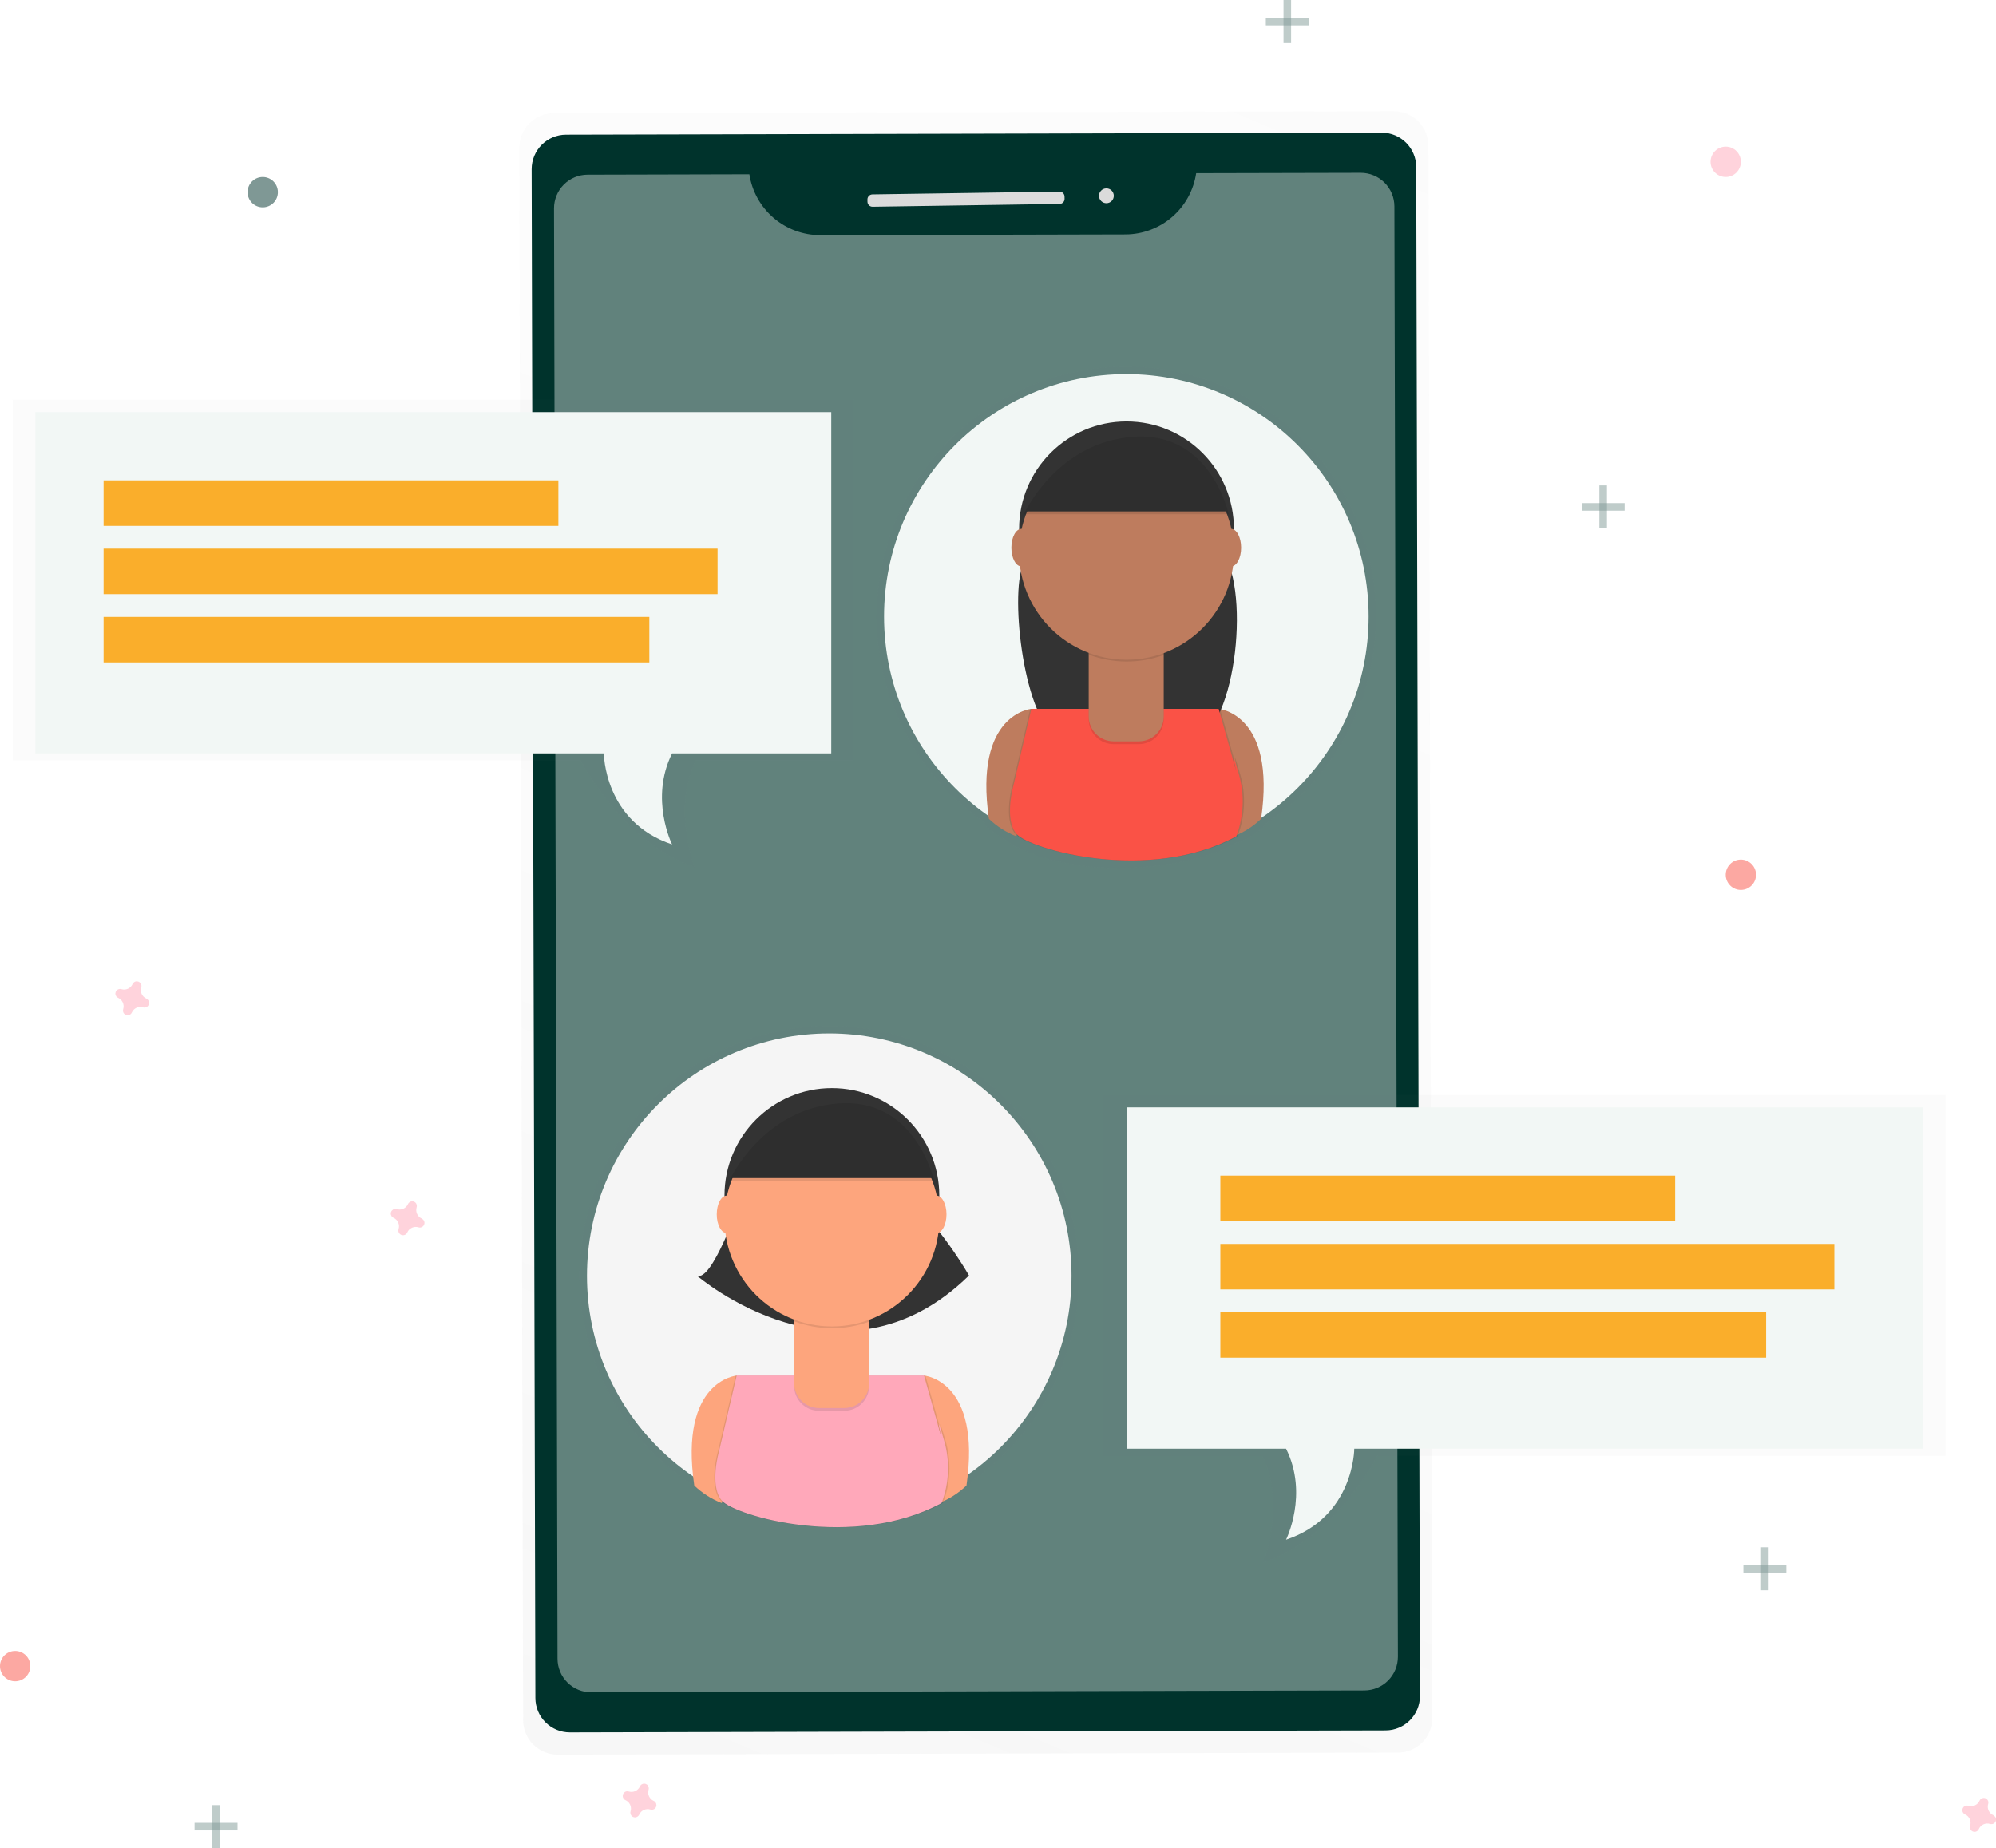 <svg width="487" height="451" viewBox="0 0 487 451" fill="none" xmlns="http://www.w3.org/2000/svg">
<g clip-path="url(#clip0)">
<g opacity="0.5">
<path opacity="0.5" d="M340.084 27.14L135.11 27.64C134.004 27.642 132.909 27.863 131.888 28.289C130.867 28.715 129.939 29.339 129.159 30.124C128.379 30.909 127.761 31.84 127.34 32.864C126.919 33.888 126.705 34.985 126.708 36.092L127.639 419.775C127.641 420.883 127.862 421.979 128.287 423.001C128.713 424.023 129.336 424.951 130.12 425.732C130.905 426.512 131.835 427.131 132.858 427.552C133.882 427.973 134.978 428.188 136.084 428.185L341.058 427.685C342.165 427.683 343.261 427.462 344.282 427.035C345.304 426.609 346.231 425.985 347.012 425.199C347.792 424.413 348.41 423.482 348.83 422.457C349.251 421.432 349.465 420.334 349.461 419.226L348.53 35.543C348.527 34.437 348.306 33.341 347.88 32.32C347.453 31.299 346.83 30.372 346.046 29.591C345.262 28.811 344.332 28.193 343.309 27.772C342.286 27.352 341.19 27.137 340.084 27.14V27.14Z" fill="url(#paint0_linear)"/>
</g>
<path d="M337.115 32.379L138.103 32.865C133.459 32.877 129.704 36.654 129.715 41.301L130.626 414.359C130.637 419.007 134.411 422.765 139.055 422.754L338.067 422.267C342.711 422.256 346.466 418.479 346.455 413.831L345.544 40.773C345.533 36.126 341.759 32.367 337.115 32.379Z" fill="#00332C"/>
<path opacity="0.4" d="M291.852 42.262C291.239 46.397 289.167 50.177 286.011 52.916C282.855 55.656 278.824 57.175 274.647 57.199L200.098 57.378C195.924 57.37 191.89 55.869 188.724 53.146C185.559 50.423 183.471 46.656 182.837 42.527L143.352 42.626C142.276 42.628 141.21 42.843 140.216 43.258C139.222 43.672 138.32 44.279 137.56 45.042C136.801 45.806 136.199 46.712 135.789 47.709C135.379 48.705 135.17 49.773 135.172 50.85L136.029 404.783C136.031 405.861 136.246 406.928 136.661 407.923C137.075 408.918 137.682 409.822 138.446 410.582C139.209 411.343 140.115 411.945 141.112 412.355C142.108 412.764 143.175 412.974 144.252 412.97L332.89 412.514C333.967 412.511 335.033 412.297 336.027 411.882C337.02 411.468 337.923 410.861 338.682 410.097C339.442 409.334 340.044 408.428 340.454 407.431C340.864 406.435 341.073 405.367 341.071 404.29L340.214 50.356C340.211 49.279 339.997 48.212 339.583 47.218C339.168 46.223 338.562 45.32 337.799 44.56C337.036 43.8 336.131 43.197 335.135 42.787C334.14 42.377 333.073 42.167 331.996 42.169L291.852 42.262Z" fill="#F2F7F5"/>
<path d="M258.485 46.748L212.86 47.433C212.179 47.444 211.635 48.004 211.645 48.686L211.654 49.228C211.664 49.91 212.224 50.454 212.905 50.444L258.53 49.758C259.211 49.748 259.755 49.187 259.745 48.506L259.736 47.963C259.726 47.282 259.166 46.738 258.485 46.748Z" fill="#DBDBDB"/>
<path d="M269.975 49.58C270.973 49.565 271.769 48.744 271.754 47.746C271.739 46.747 270.918 45.95 269.921 45.965C268.923 45.98 268.127 46.802 268.142 47.8C268.157 48.798 268.978 49.595 269.975 49.58Z" fill="#DBDBDB"/>
<g opacity="0.5">
<path opacity="0.5" d="M263.273 311.338C263.277 300.808 260.556 290.457 255.377 281.291C250.197 272.126 242.734 264.459 233.715 259.037C224.695 253.614 214.427 250.622 203.909 250.35C193.391 250.078 182.982 252.536 173.695 257.485C164.409 262.434 156.56 269.705 150.914 278.591C145.269 287.476 142.018 297.673 141.478 308.189C140.939 318.705 143.129 329.182 147.836 338.6C152.543 348.017 159.606 356.054 168.338 361.929L168.375 362.201C170.365 364.109 172.714 365.605 175.285 366.599L175.365 366.328C178.22 368.796 190.234 372.701 204.037 372.664H204.339C213.081 372.664 222.574 371.122 230.921 366.599C230.921 366.599 230.995 366.439 231.106 366.137C233.22 365.143 235.16 363.813 236.851 362.201C236.884 361.966 236.917 361.736 236.95 361.51C245.071 355.907 251.71 348.413 256.295 339.673C260.881 330.934 263.275 321.21 263.273 311.338V311.338Z" fill="url(#paint1_linear)"/>
</g>
<path d="M202.329 370.505C234.977 370.505 261.442 344.018 261.442 311.344C261.442 278.671 234.977 252.184 202.329 252.184C169.682 252.184 143.217 278.671 143.217 311.344C143.217 344.018 169.682 370.505 202.329 370.505Z" fill="#F5F5F5"/>
<path d="M179.748 335.671C179.748 335.671 165.662 336.825 169.392 362.503C171.321 364.36 173.598 365.815 176.093 366.785L184.014 339.953L179.748 335.671Z" fill="#FDA57D"/>
<path d="M225.453 335.671C225.453 335.671 239.539 336.825 235.81 362.503C233.881 364.36 231.603 365.815 229.109 366.785L221.187 339.94L225.453 335.671Z" fill="#FDA57D"/>
<path d="M180.359 293.588C180.359 293.588 173.658 313.109 170.002 311.258C170.002 311.258 205.276 341.754 236.426 311.258C236.426 311.258 230.94 301.497 223.018 293.57L180.359 293.588Z" fill="#333333"/>
<path d="M202.971 317.983C217.444 317.983 229.176 306.241 229.176 291.756C229.176 277.271 217.444 265.529 202.971 265.529C188.498 265.529 176.765 277.271 176.765 291.756C176.765 306.241 188.498 317.983 202.971 317.983Z" fill="#333333"/>
<path opacity="0.1" d="M225.182 335.671H179.483L175.217 353.97C175.217 353.97 172.715 362.441 175.834 366.168C178.953 369.894 208.063 378.365 229.466 366.785C231.333 361.907 231.55 356.552 230.083 351.539C227.617 343.001 229.466 350.922 229.466 350.922L225.182 335.671Z" fill="black"/>
<path opacity="0.1" d="M225.792 335.671H180.087L175.822 353.97C175.822 353.97 173.319 362.441 176.438 366.168C179.557 369.894 208.667 378.365 230.07 366.785C231.937 361.907 232.154 356.552 230.687 351.539C228.221 343.001 230.07 350.922 230.07 350.922L225.792 335.671Z" fill="black"/>
<path d="M225.453 335.671H179.748L175.482 353.97C175.482 353.97 172.98 362.441 176.099 366.168C179.218 369.894 208.328 378.365 229.731 366.785C231.598 361.907 231.815 356.552 230.348 351.539C227.882 343.001 229.731 350.922 229.731 350.922L225.453 335.671Z" fill="#FFA8BA"/>
<path opacity="0.1" d="M193.767 320.488H212.063V338.194C212.063 338.992 211.906 339.783 211.601 340.52C211.296 341.257 210.849 341.927 210.285 342.492C209.721 343.056 209.052 343.504 208.315 343.809C207.578 344.114 206.789 344.272 205.991 344.272H199.827C198.216 344.272 196.672 343.631 195.533 342.492C194.394 341.352 193.754 339.806 193.754 338.194V320.488H193.767Z" fill="black"/>
<path d="M193.767 319.815H212.063V337.522C212.063 338.32 211.906 339.11 211.601 339.848C211.296 340.585 210.849 341.255 210.285 341.819C209.721 342.383 209.052 342.831 208.315 343.136C207.578 343.442 206.789 343.599 205.991 343.599H199.827C198.216 343.599 196.672 342.959 195.533 341.819C194.394 340.679 193.754 339.134 193.754 337.522V319.815H193.767Z" fill="#FDA57D"/>
<path opacity="0.1" d="M193.804 322.45C199.697 324.653 206.183 324.671 212.088 322.499V320.253H193.804V322.45Z" fill="black"/>
<path d="M202.971 323.677C217.444 323.677 229.176 311.935 229.176 297.45C229.176 282.965 217.444 271.223 202.971 271.223C188.498 271.223 176.765 282.965 176.765 297.45C176.765 311.935 188.498 323.677 202.971 323.677Z" fill="#FDA57D"/>
<path d="M177.924 287.486H227.894C227.894 287.486 223.628 267.293 204.74 268.583C185.851 269.872 177.924 287.486 177.924 287.486Z" fill="#333333"/>
<path d="M177.313 300.905C178.658 300.905 179.748 298.858 179.748 296.334C179.748 293.809 178.658 291.762 177.313 291.762C175.969 291.762 174.878 293.809 174.878 296.334C174.878 298.858 175.969 300.905 177.313 300.905Z" fill="#FDA57D"/>
<path d="M228.498 300.905C229.843 300.905 230.933 298.858 230.933 296.334C230.933 293.809 229.843 291.762 228.498 291.762C227.154 291.762 226.063 293.809 226.063 296.334C226.063 298.858 227.154 300.905 228.498 300.905Z" fill="#FDA57D"/>
<path opacity="0.1" d="M177.924 288.165H227.894C227.894 288.165 223.628 267.972 204.74 269.261C185.851 270.551 177.924 288.165 177.924 288.165Z" fill="black"/>
<g opacity="0.5">
<path opacity="0.5" d="M213.876 150.446C213.872 139.917 216.593 129.565 221.772 120.4C226.952 111.234 234.415 103.567 243.434 98.145C252.453 92.723 262.722 89.73 273.24 89.458C283.758 89.186 294.167 91.644 303.453 96.593C312.74 101.542 320.589 108.814 326.234 117.699C331.88 126.585 335.131 136.782 335.671 147.298C336.21 157.814 334.02 168.29 329.313 177.708C324.606 187.125 317.543 195.163 308.811 201.037L308.774 201.309C306.788 203.236 304.439 204.748 301.864 205.757L301.784 205.486C298.929 207.954 286.914 211.859 273.112 211.822H272.81C264.068 211.822 254.575 210.28 246.228 205.757C246.228 205.757 246.154 205.597 246.043 205.294C243.929 204.3 241.988 202.971 240.297 201.358C240.265 201.124 240.232 200.893 240.199 200.667C232.071 195.06 225.428 187.558 220.842 178.809C216.256 170.06 213.865 160.326 213.876 150.446V150.446Z" fill="url(#paint2_linear)"/>
</g>
<path d="M274.813 209.613C307.46 209.613 333.926 183.126 333.926 150.453C333.926 117.779 307.46 91.292 274.813 91.292C242.166 91.292 215.701 117.779 215.701 150.453C215.701 183.126 242.166 209.613 274.813 209.613Z" fill="#F2F7F5"/>
<path d="M251.64 172.984C251.64 172.984 237.554 174.138 241.284 199.816C243.214 201.668 245.491 203.119 247.985 204.085L255.906 177.253L251.64 172.984Z" fill="#BE7C5E"/>
<path d="M297.339 172.984C297.339 172.984 311.425 174.138 307.695 199.816C305.766 201.668 303.488 203.119 300.994 204.085L293.073 177.253L297.339 172.984Z" fill="#BE7C5E"/>
<path d="M252.245 130.901C252.245 130.901 251.16 134.06 249.625 137.688C246.271 145.708 250.099 176.377 258.119 179.641C267.12 183.343 278.956 185.663 291.254 181.177C301.938 177.278 305.236 142.309 297.678 133.825C296.79 132.826 295.866 131.833 294.898 130.87L252.245 130.901Z" fill="#333333"/>
<path d="M274.856 155.302C289.33 155.302 301.062 143.56 301.062 129.075C301.062 114.59 289.33 102.848 274.856 102.848C260.383 102.848 248.651 114.59 248.651 129.075C248.651 143.56 260.383 155.302 274.856 155.302Z" fill="#333333"/>
<path opacity="0.1" d="M297.074 172.984H251.369L247.103 191.283C247.103 191.283 244.6 199.754 247.72 203.481C250.839 207.207 279.948 215.678 301.352 204.098C303.219 199.22 303.436 193.865 301.969 188.852C299.503 180.314 301.352 188.235 301.352 188.235L297.074 172.984Z" fill="black"/>
<path opacity="0.1" d="M297.678 172.984H251.973L247.707 191.283C247.707 191.283 245.205 199.754 248.324 203.481C251.443 207.207 280.553 215.678 301.956 204.098C303.823 199.22 304.04 193.865 302.573 188.852C300.107 180.314 301.956 188.235 301.956 188.235L297.678 172.984Z" fill="black"/>
<path d="M297.339 172.984H251.64L247.374 191.283C247.374 191.283 244.872 199.754 247.991 203.481C251.11 207.207 280.22 215.678 301.623 204.098C303.49 199.22 303.707 193.865 302.24 188.852C299.774 180.314 301.623 188.235 301.623 188.235L297.339 172.984Z" fill="#FA5246"/>
<path opacity="0.1" d="M265.653 157.807H283.937V175.514C283.937 177.125 283.297 178.671 282.158 179.811C281.02 180.95 279.475 181.591 277.865 181.591H271.7C270.09 181.591 268.545 180.95 267.406 179.811C266.268 178.671 265.628 177.125 265.628 175.514V157.807H265.653Z" fill="black"/>
<path d="M265.653 157.128H283.937V174.835C283.937 176.447 283.297 177.992 282.158 179.132C281.02 180.272 279.475 180.912 277.865 180.912H271.7C270.09 180.912 268.545 180.272 267.406 179.132C266.268 177.992 265.628 176.447 265.628 174.835V157.128H265.653Z" fill="#BE7C5E"/>
<path opacity="0.1" d="M265.696 159.763C271.589 161.966 278.075 161.984 283.98 159.812V157.566H265.696V159.763Z" fill="black"/>
<path d="M274.856 160.99C289.33 160.99 301.062 149.248 301.062 134.763C301.062 120.278 289.33 108.536 274.856 108.536C260.383 108.536 248.651 120.278 248.651 134.763C248.651 149.248 260.383 160.99 274.856 160.99Z" fill="#BE7C5E"/>
<path d="M249.809 124.805H299.78C299.78 124.805 295.514 104.612 276.626 105.902C257.737 107.191 249.809 124.805 249.809 124.805Z" fill="#333333"/>
<path d="M249.199 138.218C250.544 138.218 251.634 136.171 251.634 133.647C251.634 131.122 250.544 129.075 249.199 129.075C247.854 129.075 246.764 131.122 246.764 133.647C246.764 136.171 247.854 138.218 249.199 138.218Z" fill="#BE7C5E"/>
<path d="M300.384 138.218C301.729 138.218 302.819 136.171 302.819 133.647C302.819 131.122 301.729 129.075 300.384 129.075C299.039 129.075 297.949 131.122 297.949 133.647C297.949 136.171 299.039 138.218 300.384 138.218Z" fill="#BE7C5E"/>
<path opacity="0.1" d="M249.809 125.484H299.78C299.78 125.484 295.514 105.291 276.626 106.58C257.737 107.87 249.809 125.484 249.809 125.484Z" fill="black"/>
<g opacity="0.5">
<path opacity="0.5" d="M3.082 97.548V185.601H141.7C141.7 185.601 151.934 205.757 169.527 211.618C169.527 211.618 163.911 197.342 169.774 185.601H208.365V97.548H3.082Z" fill="url(#paint3_linear)"/>
</g>
<path d="M8.63 100.565V183.855H147.335C147.335 183.855 147.335 200.513 163.979 206.066C163.979 206.066 158.431 194.96 163.979 183.855H202.816V100.565H8.63Z" fill="#F2F7F5"/>
<path d="M136.238 117.223H25.275V128.328H136.238V117.223Z" fill="#FAAE2B"/>
<path d="M175.076 133.881H25.275V144.986H175.076V133.881Z" fill="#FAAE2B"/>
<path d="M158.431 150.539H25.275V161.644H158.431V150.539Z" fill="#FAAE2B"/>
<g opacity="0.5">
<path opacity="0.5" d="M474.677 267.213V355.266H336.065C336.065 355.266 325.832 375.422 308.232 381.283C308.232 381.283 313.848 367.007 307.985 355.266H269.395V267.213H474.677Z" fill="url(#paint4_linear)"/>
</g>
<path d="M469.129 270.23V353.52H330.424C330.424 353.52 330.424 370.178 313.78 375.73C313.78 375.73 319.328 364.625 313.78 353.52H274.943V270.23H469.129Z" fill="#F2F7F5"/>
<path d="M408.715 286.888H297.752V297.993H408.715V286.888Z" fill="#FAAE2B"/>
<path d="M447.552 303.546H297.752V314.651H447.552V303.546Z" fill="#FAAE2B"/>
<path d="M430.908 320.204H297.752V331.309H430.908V320.204Z" fill="#FAAE2B"/>
<g opacity="0.5">
<path opacity="0.5" d="M53.632 440.512H51.783V451H53.632V440.512Z" fill="#00332C"/>
<path opacity="0.5" d="M57.948 446.681V444.83H47.468V446.681H57.948Z" fill="#00332C"/>
</g>
<g opacity="0.5">
<path opacity="0.5" d="M392.071 118.457H390.221V128.945H392.071V118.457Z" fill="#00332C"/>
<path opacity="0.5" d="M396.386 124.627V122.776H385.906V124.627H396.386Z" fill="#00332C"/>
</g>
<g opacity="0.5">
<path opacity="0.5" d="M431.524 377.581H429.675V388.07H431.524V377.581Z" fill="#00332C"/>
<path opacity="0.5" d="M435.84 383.751V381.9H425.36V383.751H435.84Z" fill="#00332C"/>
</g>
<g opacity="0.5">
<path opacity="0.5" d="M315.013 0H313.163V10.488H315.013V0Z" fill="#00332C"/>
<path opacity="0.5" d="M319.328 6.17V4.319L308.848 4.319V6.17L319.328 6.17Z" fill="#00332C"/>
</g>
<path opacity="0.5" d="M159.479 439.469C158.975 439.242 158.57 438.838 158.343 438.333C158.116 437.829 158.082 437.258 158.246 436.73C158.273 436.648 158.289 436.563 158.295 436.477V436.477C158.311 436.233 158.248 435.99 158.114 435.785C157.981 435.58 157.785 435.423 157.556 435.338C157.326 435.254 157.076 435.246 156.841 435.315C156.607 435.385 156.401 435.528 156.255 435.724V435.724C156.205 435.793 156.164 435.868 156.132 435.946C155.905 436.451 155.501 436.856 154.997 437.083C154.493 437.31 153.923 437.345 153.395 437.18C153.313 437.154 153.228 437.137 153.142 437.131V437.131C152.898 437.115 152.655 437.178 152.45 437.312C152.245 437.445 152.089 437.641 152.005 437.871C151.92 438.101 151.912 438.351 151.981 438.586C152.051 438.82 152.194 439.026 152.39 439.173V439.173C152.459 439.222 152.533 439.264 152.612 439.296C153.116 439.523 153.52 439.927 153.748 440.432C153.975 440.936 154.009 441.507 153.845 442.036C153.818 442.118 153.802 442.203 153.795 442.288V442.288C153.78 442.533 153.843 442.775 153.976 442.98C154.11 443.186 154.306 443.342 154.535 443.427C154.764 443.511 155.015 443.52 155.249 443.45C155.484 443.381 155.689 443.237 155.836 443.041V443.041C155.885 442.972 155.927 442.898 155.959 442.819C156.186 442.314 156.589 441.91 157.094 441.682C157.598 441.455 158.168 441.42 158.696 441.585C158.778 441.612 158.863 441.628 158.949 441.635V441.635C159.193 441.65 159.435 441.587 159.64 441.453C159.845 441.32 160.002 441.124 160.086 440.894C160.171 440.665 160.179 440.414 160.11 440.179C160.04 439.945 159.897 439.739 159.701 439.592V439.592C159.632 439.543 159.558 439.501 159.479 439.469V439.469Z" fill="#FFA8BA"/>
<path opacity="0.5" d="M35.693 243.676C35.189 243.449 34.785 243.045 34.557 242.54C34.33 242.035 34.296 241.465 34.46 240.936C34.487 240.854 34.503 240.769 34.51 240.683V240.683C34.525 240.439 34.462 240.197 34.329 239.991C34.195 239.786 33.999 239.63 33.77 239.545C33.541 239.461 33.29 239.452 33.056 239.522C32.821 239.591 32.615 239.735 32.469 239.931V239.931C32.42 240 32.378 240.074 32.346 240.153C32.119 240.658 31.716 241.062 31.211 241.29C30.707 241.517 30.137 241.552 29.609 241.387C29.527 241.36 29.442 241.344 29.356 241.337C29.112 241.322 28.869 241.385 28.665 241.519C28.46 241.652 28.303 241.848 28.219 242.078C28.134 242.307 28.126 242.558 28.195 242.793C28.265 243.027 28.408 243.233 28.604 243.38V243.38C28.673 243.429 28.747 243.471 28.826 243.503C29.33 243.73 29.735 244.134 29.962 244.639C30.189 245.143 30.223 245.714 30.059 246.242C30.032 246.324 30.016 246.409 30.009 246.495V246.495C29.984 246.744 30.041 246.994 30.171 247.207C30.302 247.42 30.499 247.584 30.732 247.673C30.966 247.762 31.222 247.772 31.461 247.701C31.7 247.629 31.91 247.481 32.056 247.279V247.279C32.106 247.21 32.147 247.135 32.179 247.057C32.406 246.552 32.81 246.147 33.314 245.92C33.818 245.693 34.388 245.658 34.916 245.823C34.998 245.849 35.083 245.866 35.169 245.872V245.872C35.413 245.888 35.656 245.824 35.861 245.691C36.066 245.558 36.222 245.361 36.307 245.132C36.391 244.902 36.399 244.652 36.33 244.417C36.26 244.182 36.117 243.976 35.921 243.83C35.852 243.769 35.776 243.717 35.693 243.676V243.676Z" fill="#FFA8BA"/>
<path opacity="0.5" d="M102.888 297.352C102.383 297.125 101.979 296.721 101.752 296.216C101.525 295.711 101.49 295.141 101.655 294.612C101.681 294.53 101.698 294.445 101.704 294.359V294.359C101.72 294.115 101.656 293.872 101.523 293.667C101.39 293.462 101.194 293.306 100.964 293.221C100.735 293.136 100.485 293.128 100.25 293.198C100.016 293.267 99.81 293.411 99.664 293.607V293.607C99.614 293.676 99.573 293.75 99.54 293.829C99.314 294.334 98.91 294.738 98.406 294.965C97.901 295.193 97.331 295.227 96.803 295.063C96.721 295.036 96.636 295.02 96.55 295.013V295.013C96.306 294.997 96.064 295.061 95.859 295.194C95.654 295.328 95.498 295.524 95.413 295.753C95.329 295.983 95.32 296.234 95.39 296.468C95.459 296.703 95.603 296.909 95.798 297.055C95.867 297.105 95.942 297.146 96.02 297.179C96.525 297.406 96.929 297.81 97.156 298.314C97.383 298.819 97.418 299.39 97.253 299.918C97.227 300 97.21 300.085 97.204 300.171V300.171C97.178 300.42 97.235 300.67 97.366 300.883C97.496 301.096 97.694 301.259 97.927 301.349C98.16 301.438 98.416 301.448 98.656 301.376C98.895 301.305 99.104 301.157 99.251 300.955V300.955C99.3 300.886 99.342 300.811 99.374 300.732C99.601 300.227 100.004 299.823 100.509 299.596C101.013 299.368 101.583 299.334 102.111 299.499C102.193 299.525 102.278 299.541 102.364 299.548V299.548C102.608 299.564 102.85 299.5 103.055 299.367C103.26 299.233 103.417 299.037 103.501 298.808C103.586 298.578 103.594 298.327 103.524 298.093C103.455 297.858 103.312 297.652 103.116 297.506V297.506C103.047 297.445 102.97 297.393 102.888 297.352V297.352Z" fill="#FFA8BA"/>
<path opacity="0.5" d="M486.328 442.955C485.824 442.728 485.419 442.324 485.192 441.819C484.965 441.315 484.931 440.744 485.095 440.215C485.122 440.133 485.138 440.048 485.144 439.963V439.963C485.16 439.718 485.097 439.476 484.963 439.271C484.83 439.065 484.634 438.909 484.405 438.824C484.175 438.74 483.925 438.731 483.69 438.801C483.456 438.87 483.25 439.014 483.104 439.21V439.21C483.054 439.279 483.013 439.353 482.981 439.432C482.754 439.937 482.35 440.341 481.846 440.569C481.342 440.796 480.772 440.831 480.244 440.666C480.162 440.639 480.077 440.623 479.991 440.616C479.747 440.601 479.504 440.664 479.299 440.798C479.094 440.931 478.938 441.127 478.853 441.357C478.769 441.586 478.761 441.837 478.83 442.072C478.9 442.306 479.043 442.512 479.239 442.659C479.308 442.708 479.382 442.75 479.461 442.782C479.965 443.009 480.369 443.413 480.596 443.918C480.824 444.422 480.858 444.993 480.694 445.521C480.667 445.603 480.651 445.688 480.644 445.774C480.618 446.023 480.675 446.273 480.806 446.486C480.937 446.699 481.134 446.863 481.367 446.952C481.6 447.041 481.857 447.051 482.096 446.98C482.335 446.908 482.544 446.76 482.691 446.558C482.741 446.489 482.782 446.414 482.814 446.336C483.041 445.831 483.445 445.426 483.949 445.199C484.453 444.972 485.023 444.937 485.551 445.102C485.633 445.128 485.718 445.145 485.804 445.151C486.048 445.167 486.291 445.103 486.495 444.97C486.7 444.837 486.857 444.64 486.941 444.411C487.026 444.181 487.034 443.931 486.965 443.696C486.895 443.461 486.752 443.256 486.556 443.109V443.109C486.487 443.048 486.41 442.996 486.328 442.955V442.955Z" fill="#FFA8BA"/>
<path opacity="0.5" d="M3.699 410.28C5.742 410.28 7.398 408.623 7.398 406.579C7.398 404.534 5.742 402.877 3.699 402.877C1.656 402.877 0 404.534 0 406.579C0 408.623 1.656 410.28 3.699 410.28Z" fill="#FA5246"/>
<path opacity="0.5" d="M421.045 43.187C423.087 43.187 424.743 41.53 424.743 39.486C424.743 37.441 423.087 35.784 421.045 35.784C419.002 35.784 417.346 37.441 417.346 39.486C417.346 41.53 419.002 43.187 421.045 43.187Z" fill="#FFA8BA"/>
<path opacity="0.5" d="M64.112 50.591C66.155 50.591 67.811 48.934 67.811 46.889C67.811 44.845 66.155 43.187 64.112 43.187C62.069 43.187 60.413 44.845 60.413 46.889C60.413 48.934 62.069 50.591 64.112 50.591Z" fill="#00332C"/>
<path opacity="0.5" d="M424.743 217.171C426.786 217.171 428.442 215.514 428.442 213.469C428.442 211.425 426.786 209.767 424.743 209.767C422.701 209.767 421.045 211.425 421.045 213.469C421.045 215.514 422.701 217.171 424.743 217.171Z" fill="#FA5246"/>
</g>
<defs>
<linearGradient id="paint0_linear" x1="150.889" y1="435.132" x2="325.526" y2="20.28" gradientUnits="userSpaceOnUse">
<stop stop-color="#808080" stop-opacity="0.25"/>
<stop offset="0.54" stop-color="#808080" stop-opacity="0.12"/>
<stop offset="1" stop-color="#808080" stop-opacity="0.1"/>
</linearGradient>
<linearGradient id="paint1_linear" x1="65126.3" y1="84487.8" x2="65126.3" y2="60228.7" gradientUnits="userSpaceOnUse">
<stop stop-color="#808080" stop-opacity="0.25"/>
<stop offset="0.54" stop-color="#808080" stop-opacity="0.12"/>
<stop offset="1" stop-color="#808080" stop-opacity="0.1"/>
</linearGradient>
<linearGradient id="paint2_linear" x1="73027.9" y1="52445.5" x2="73027.9" y2="28176.6" gradientUnits="userSpaceOnUse">
<stop stop-color="#808080" stop-opacity="0.25"/>
<stop offset="0.54" stop-color="#808080" stop-opacity="0.12"/>
<stop offset="1" stop-color="#808080" stop-opacity="0.1"/>
</linearGradient>
<linearGradient id="paint3_linear" x1="77291.9" y1="48862.6" x2="77291.9" y2="27772.1" gradientUnits="userSpaceOnUse">
<stop stop-color="#808080" stop-opacity="0.25"/>
<stop offset="0.54" stop-color="#808080" stop-opacity="0.12"/>
<stop offset="1" stop-color="#808080" stop-opacity="0.1"/>
</linearGradient>
<linearGradient id="paint4_linear" x1="-678184" y1="80401.6" x2="-678184" y2="59311.1" gradientUnits="userSpaceOnUse">
<stop stop-color="#808080" stop-opacity="0.25"/>
<stop offset="0.54" stop-color="#808080" stop-opacity="0.12"/>
<stop offset="1" stop-color="#808080" stop-opacity="0.1"/>
</linearGradient>
<clipPath id="clip0">
<rect width="487" height="451" fill="white"/>
</clipPath>
</defs>
</svg>
